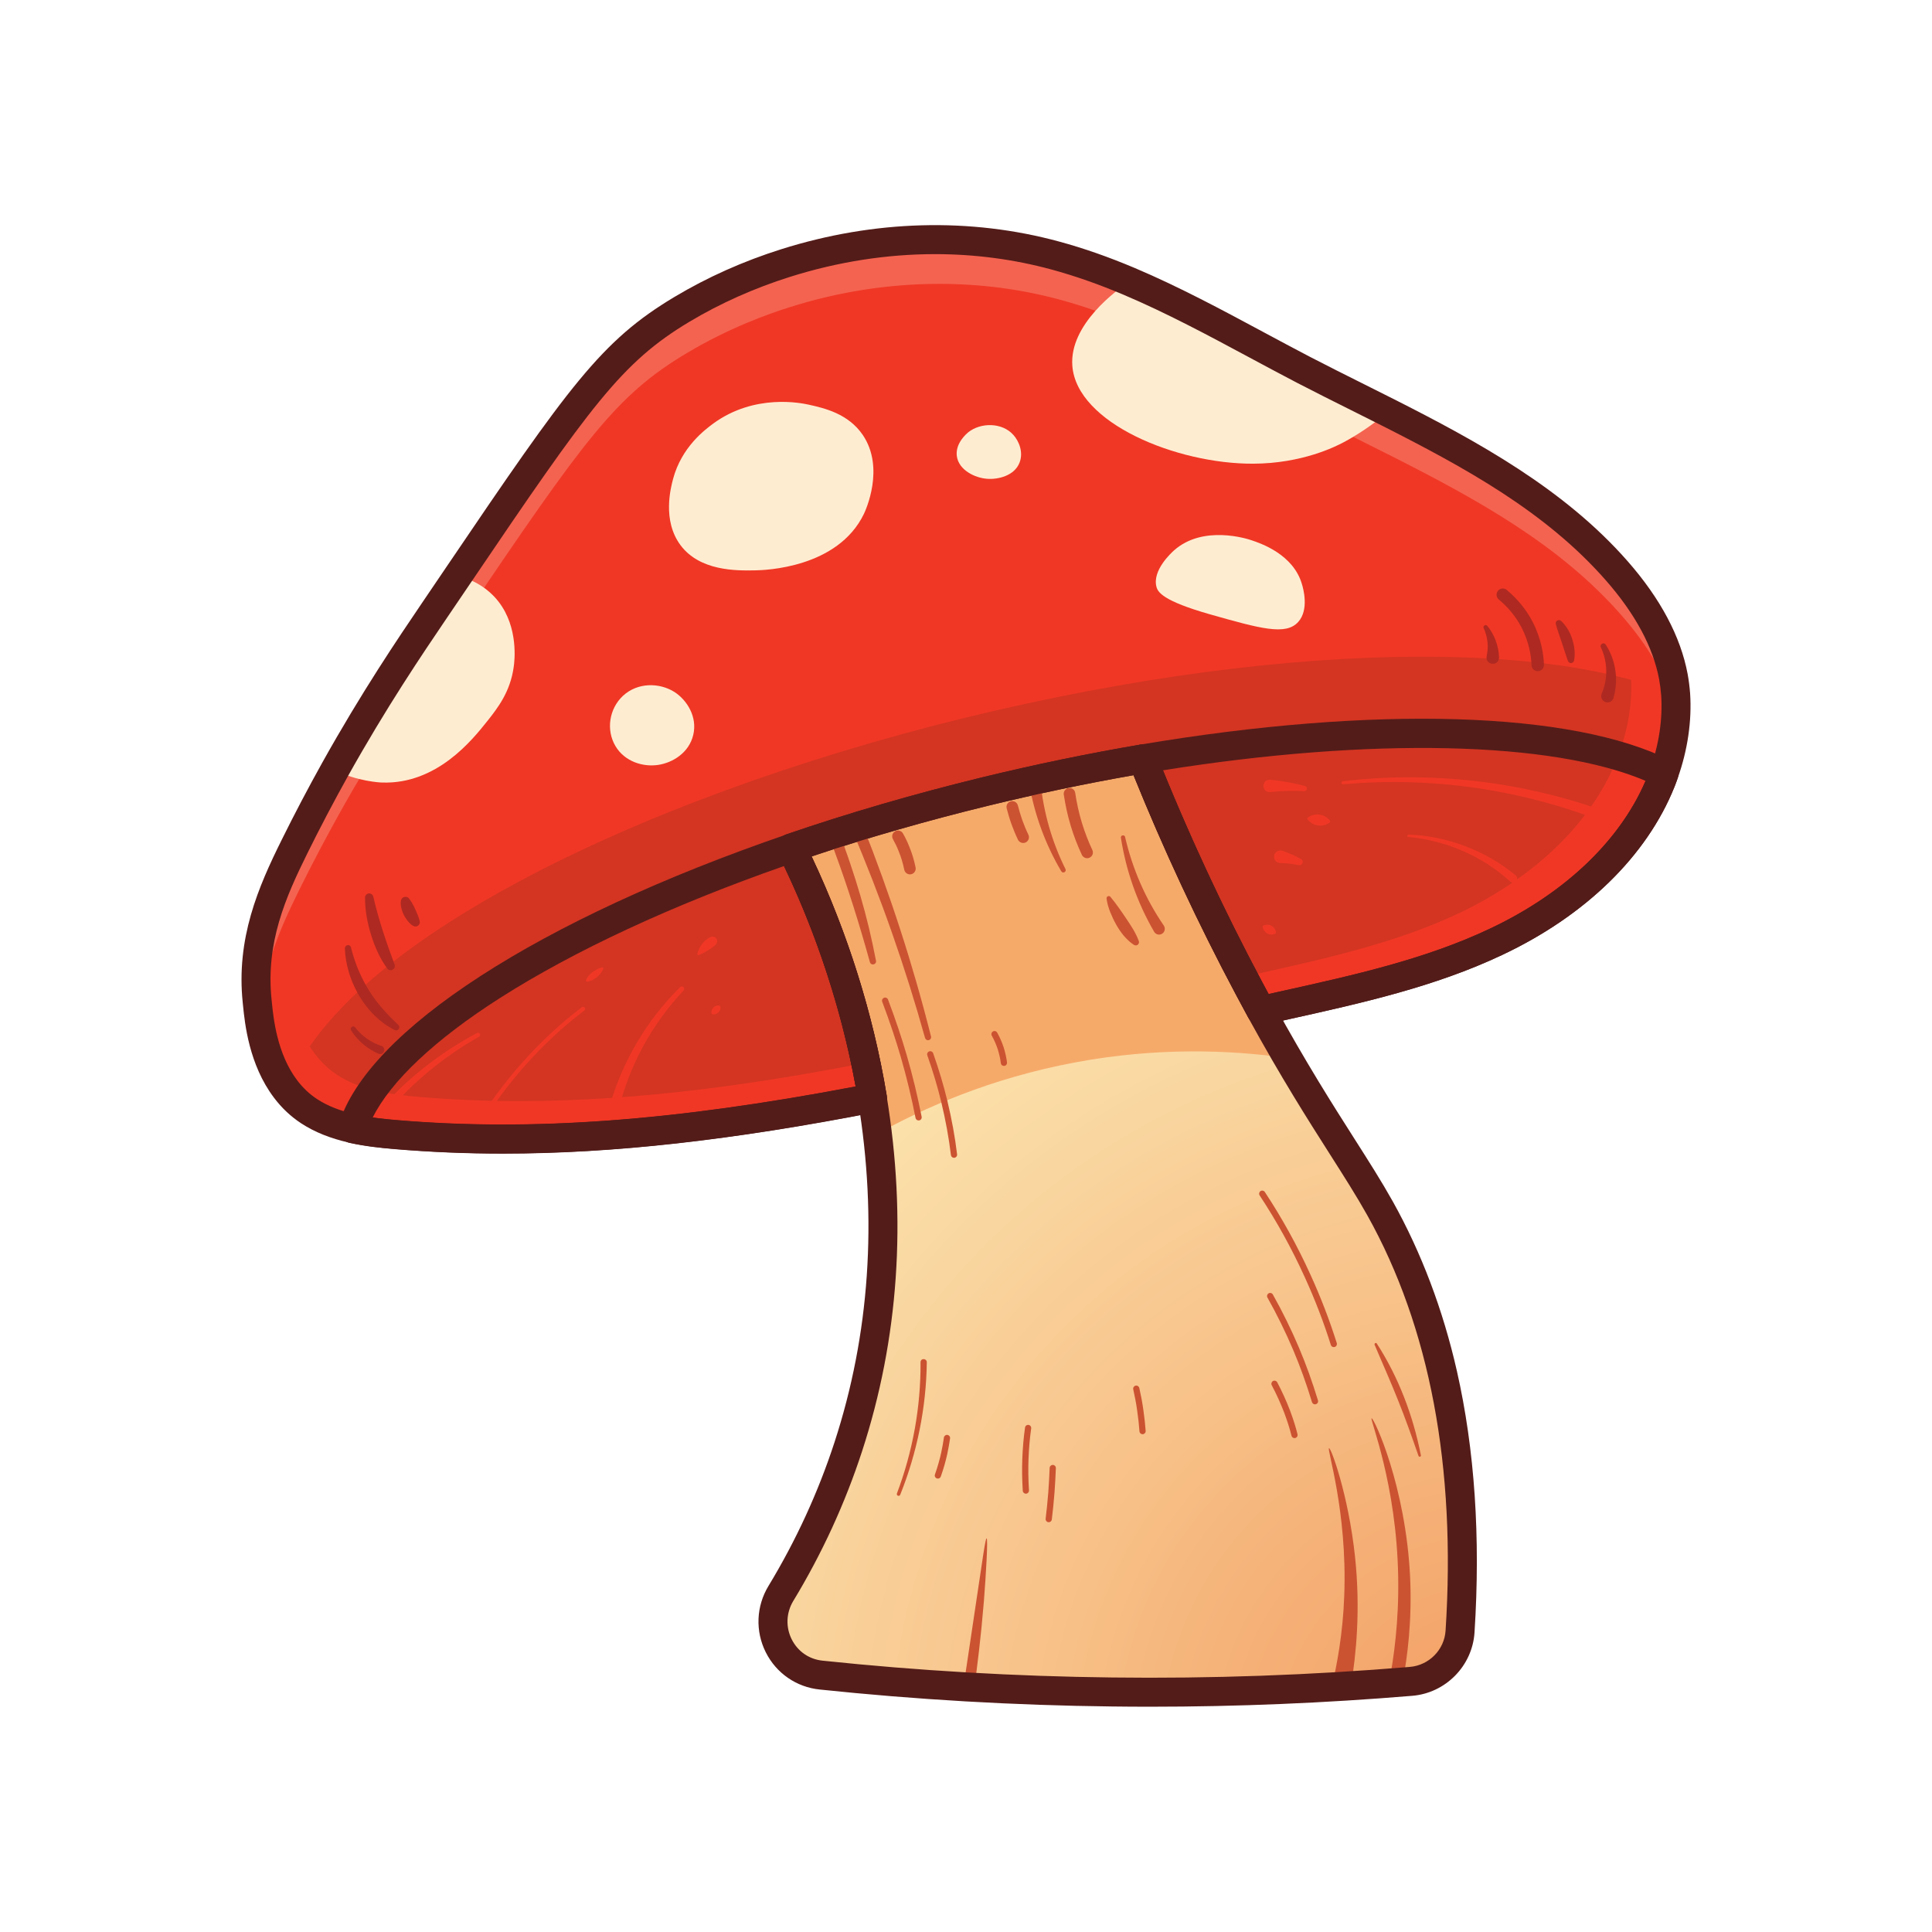 <?xml version="1.0" encoding="UTF-8"?>
<svg xmlns="http://www.w3.org/2000/svg" xmlns:xlink="http://www.w3.org/1999/xlink" width="4000" height="4000" viewBox="0 0 4000 4000">
<defs>
<clipPath id="clip-0">

</clipPath>
<clipPath id="clip-1">
<path clip-rule="nonzero" d="M 3445.121 1601.281 C 3443.27 1606.852 3441.102 1612.422 3438.93 1617.988 C 3378.309 1768.941 3244.051 1880.922 3096.809 1950.211 C 2949.57 2019.809 2788.398 2052.602 2629.41 2088.172 C 2032.078 2221.5 1429.809 2400.602 819.801 2349.25 C 789.797 2346.781 759.48 2343.371 730.094 2336.879 C 799.695 2104.879 1341.961 1809.461 2038.891 1639.328 C 2654.461 1489.301 3207.551 1481.57 3445.121 1601.281 Z M 3445.121 1601.281 "/>
</clipPath>
<clipPath id="clip-2">
<path clip-rule="nonzero" d="M 3445.121 1601.281 C 3443.27 1606.852 3441.102 1612.422 3438.93 1617.988 C 3378.309 1768.941 3244.051 1880.922 3096.809 1950.211 C 2949.57 2019.809 2788.398 2052.602 2629.41 2088.172 C 2032.078 2221.5 1429.809 2400.602 819.801 2349.25 C 789.797 2346.781 759.48 2343.371 730.094 2336.879 C 799.695 2104.879 1341.961 1809.461 2038.891 1639.328 C 2654.461 1489.301 3207.551 1481.57 3445.121 1601.281 "/>
</clipPath>
<radialGradient id="radial-pattern-0" gradientUnits="userSpaceOnUse" cx="0" cy="0" fx="0" fy="0" r="1935.31" gradientTransform="matrix(1, 0, 0, -1, 1723.53, 429.78)">
<stop offset="0" stop-color="rgb(17.111%, 11.127%, 13.301%)" stop-opacity="1"/>
<stop offset="0.25" stop-color="rgb(17.111%, 11.127%, 13.301%)" stop-opacity="1"/>
<stop offset="0.344" stop-color="rgb(17.111%, 11.127%, 13.301%)" stop-opacity="1"/>
<stop offset="0.383" stop-color="rgb(17.136%, 11.136%, 13.306%)" stop-opacity="1"/>
<stop offset="0.418" stop-color="rgb(17.279%, 11.194%, 13.339%)" stop-opacity="1"/>
<stop offset="0.426" stop-color="rgb(17.458%, 11.243%, 13.362%)" stop-opacity="1"/>
<stop offset="0.434" stop-color="rgb(17.621%, 11.317%, 13.391%)" stop-opacity="1"/>
<stop offset="0.441" stop-color="rgb(17.807%, 11.426%, 13.437%)" stop-opacity="1"/>
<stop offset="0.449" stop-color="rgb(17.973%, 11.481%, 13.472%)" stop-opacity="1"/>
<stop offset="0.457" stop-color="rgb(18.167%, 11.537%, 13.527%)" stop-opacity="1"/>
<stop offset="0.465" stop-color="rgb(18.336%, 11.578%, 13.531%)" stop-opacity="1"/>
<stop offset="0.473" stop-color="rgb(18.526%, 11.632%, 13.559%)" stop-opacity="1"/>
<stop offset="0.48" stop-color="rgb(18.777%, 11.728%, 13.644%)" stop-opacity="1"/>
<stop offset="0.488" stop-color="rgb(18.982%, 11.792%, 13.676%)" stop-opacity="1"/>
<stop offset="0.496" stop-color="rgb(19.156%, 11.832%, 13.69%)" stop-opacity="1"/>
<stop offset="0.504" stop-color="rgb(19.315%, 11.882%, 13.713%)" stop-opacity="1"/>
<stop offset="0.508" stop-color="rgb(19.463%, 11.931%, 13.745%)" stop-opacity="1"/>
<stop offset="0.512" stop-color="rgb(19.64%, 11.978%, 13.789%)" stop-opacity="1"/>
<stop offset="0.516" stop-color="rgb(19.82%, 12.027%, 13.837%)" stop-opacity="1"/>
<stop offset="0.52" stop-color="rgb(19.969%, 12.076%, 13.869%)" stop-opacity="1"/>
<stop offset="0.523" stop-color="rgb(20.1%, 12.125%, 13.892%)" stop-opacity="1"/>
<stop offset="0.527" stop-color="rgb(20.198%, 12.151%, 13.902%)" stop-opacity="1"/>
<stop offset="0.531" stop-color="rgb(20.329%, 12.192%, 13.918%)" stop-opacity="1"/>
<stop offset="0.543" stop-color="rgb(20.474%, 12.254%, 13.951%)" stop-opacity="1"/>
<stop offset="0.547" stop-color="rgb(20.616%, 12.303%, 13.991%)" stop-opacity="1"/>
<stop offset="0.551" stop-color="rgb(20.808%, 12.35%, 14.04%)" stop-opacity="1"/>
<stop offset="0.555" stop-color="rgb(20.976%, 12.398%, 14.09%)" stop-opacity="1"/>
<stop offset="0.559" stop-color="rgb(21.115%, 12.445%, 14.143%)" stop-opacity="1"/>
<stop offset="0.562" stop-color="rgb(21.233%, 12.483%, 14.177%)" stop-opacity="1"/>
<stop offset="0.566" stop-color="rgb(21.313%, 12.497%, 14.165%)" stop-opacity="1"/>
<stop offset="0.57" stop-color="rgb(21.378%, 12.5%, 14.13%)" stop-opacity="1"/>
<stop offset="0.574" stop-color="rgb(21.478%, 12.526%, 14.14%)" stop-opacity="1"/>
<stop offset="0.578" stop-color="rgb(21.611%, 12.573%, 14.194%)" stop-opacity="1"/>
<stop offset="0.582" stop-color="rgb(21.744%, 12.637%, 14.252%)" stop-opacity="1"/>
<stop offset="0.586" stop-color="rgb(21.873%, 12.726%, 14.316%)" stop-opacity="1"/>
<stop offset="0.59" stop-color="rgb(22.005%, 12.814%, 14.375%)" stop-opacity="1"/>
<stop offset="0.594" stop-color="rgb(22.139%, 12.88%, 14.412%)" stop-opacity="1"/>
<stop offset="0.598" stop-color="rgb(22.275%, 12.93%, 14.43%)" stop-opacity="1"/>
<stop offset="0.602" stop-color="rgb(22.375%, 12.956%, 14.438%)" stop-opacity="1"/>
<stop offset="0.605" stop-color="rgb(22.44%, 12.958%, 14.433%)" stop-opacity="1"/>
<stop offset="0.609" stop-color="rgb(22.523%, 12.971%, 14.444%)" stop-opacity="1"/>
<stop offset="0.613" stop-color="rgb(22.646%, 13.01%, 14.485%)" stop-opacity="1"/>
<stop offset="0.617" stop-color="rgb(22.783%, 13.057%, 14.534%)" stop-opacity="1"/>
<stop offset="0.621" stop-color="rgb(22.92%, 13.106%, 14.565%)" stop-opacity="1"/>
<stop offset="0.625" stop-color="rgb(23.059%, 13.156%, 14.583%)" stop-opacity="1"/>
<stop offset="0.629" stop-color="rgb(23.198%, 13.187%, 14.557%)" stop-opacity="1"/>
<stop offset="0.637" stop-color="rgb(23.383%, 13.266%, 14.558%)" stop-opacity="1"/>
<stop offset="0.645" stop-color="rgb(23.634%, 13.411%, 14.635%)" stop-opacity="1"/>
<stop offset="0.652" stop-color="rgb(23.885%, 13.515%, 14.668%)" stop-opacity="1"/>
<stop offset="0.66" stop-color="rgb(24.077%, 13.559%, 14.639%)" stop-opacity="1"/>
<stop offset="0.668" stop-color="rgb(24.297%, 13.617%, 14.665%)" stop-opacity="1"/>
<stop offset="0.676" stop-color="rgb(24.579%, 13.716%, 14.731%)" stop-opacity="1"/>
<stop offset="0.684" stop-color="rgb(24.866%, 13.815%, 14.789%)" stop-opacity="1"/>
<stop offset="0.691" stop-color="rgb(25.111%, 13.914%, 14.865%)" stop-opacity="1"/>
<stop offset="0.699" stop-color="rgb(25.322%, 14.014%, 14.929%)" stop-opacity="1"/>
<stop offset="0.707" stop-color="rgb(25.574%, 14.111%, 15.002%)" stop-opacity="1"/>
<stop offset="0.715" stop-color="rgb(25.854%, 14.207%, 15.051%)" stop-opacity="1"/>
<stop offset="0.723" stop-color="rgb(26.12%, 14.301%, 15.063%)" stop-opacity="1"/>
<stop offset="0.738" stop-color="rgb(26.349%, 14.395%, 15.091%)" stop-opacity="1"/>
<stop offset="0.746" stop-color="rgb(26.562%, 14.494%, 15.152%)" stop-opacity="1"/>
<stop offset="0.754" stop-color="rgb(26.752%, 14.569%, 15.208%)" stop-opacity="1"/>
<stop offset="0.758" stop-color="rgb(26.897%, 14.635%, 15.25%)" stop-opacity="1"/>
<stop offset="0.762" stop-color="rgb(27.042%, 14.731%, 15.276%)" stop-opacity="1"/>
<stop offset="0.766" stop-color="rgb(27.185%, 14.83%, 15.302%)" stop-opacity="1"/>
<stop offset="0.77" stop-color="rgb(27.332%, 14.9%, 15.341%)" stop-opacity="1"/>
<stop offset="0.773" stop-color="rgb(27.483%, 14.949%, 15.388%)" stop-opacity="1"/>
<stop offset="0.777" stop-color="rgb(27.632%, 14.998%, 15.417%)" stop-opacity="1"/>
<stop offset="0.781" stop-color="rgb(27.782%, 15.05%, 15.428%)" stop-opacity="1"/>
<stop offset="0.785" stop-color="rgb(27.893%, 15.088%, 15.424%)" stop-opacity="1"/>
<stop offset="0.789" stop-color="rgb(28.015%, 15.131%, 15.407%)" stop-opacity="1"/>
<stop offset="0.801" stop-color="rgb(28.178%, 15.186%, 15.422%)" stop-opacity="1"/>
<stop offset="0.805" stop-color="rgb(28.331%, 15.236%, 15.453%)" stop-opacity="1"/>
<stop offset="0.809" stop-color="rgb(28.482%, 15.288%, 15.465%)" stop-opacity="1"/>
<stop offset="0.812" stop-color="rgb(28.636%, 15.338%, 15.48%)" stop-opacity="1"/>
<stop offset="0.816" stop-color="rgb(28.862%, 15.411%, 15.536%)" stop-opacity="1"/>
<stop offset="0.824" stop-color="rgb(29.095%, 15.509%, 15.637%)" stop-opacity="1"/>
<stop offset="0.832" stop-color="rgb(29.321%, 15.607%, 15.738%)" stop-opacity="1"/>
<stop offset="0.84" stop-color="rgb(29.564%, 15.674%, 15.77%)" stop-opacity="1"/>
<stop offset="0.848" stop-color="rgb(29.742%, 15.717%, 15.753%)" stop-opacity="1"/>
<stop offset="0.855" stop-color="rgb(29.922%, 15.79%, 15.804%)" stop-opacity="1"/>
<stop offset="0.863" stop-color="rgb(30.174%, 15.887%, 15.897%)" stop-opacity="1"/>
<stop offset="0.871" stop-color="rgb(30.408%, 15.988%, 15.95%)" stop-opacity="1"/>
<stop offset="0.879" stop-color="rgb(30.565%, 16.063%, 15.981%)" stop-opacity="1"/>
<stop offset="0.883" stop-color="rgb(30.716%, 16.112%, 16.022%)" stop-opacity="1"/>
<stop offset="0.887" stop-color="rgb(30.873%, 16.162%, 16.057%)" stop-opacity="1"/>
<stop offset="0.891" stop-color="rgb(31.03%, 16.212%, 16.072%)" stop-opacity="1"/>
<stop offset="0.895" stop-color="rgb(31.186%, 16.264%, 16.077%)" stop-opacity="1"/>
<stop offset="0.898" stop-color="rgb(31.303%, 16.313%, 16.106%)" stop-opacity="1"/>
<stop offset="0.902" stop-color="rgb(31.389%, 16.362%, 16.158%)" stop-opacity="1"/>
<stop offset="0.906" stop-color="rgb(31.5%, 16.412%, 16.191%)" stop-opacity="1"/>
<stop offset="0.91" stop-color="rgb(31.717%, 16.489%, 16.209%)" stop-opacity="1"/>
<stop offset="0.918" stop-color="rgb(31.949%, 16.589%, 16.272%)" stop-opacity="1"/>
<stop offset="0.926" stop-color="rgb(32.193%, 16.689%, 16.324%)" stop-opacity="1"/>
<stop offset="0.934" stop-color="rgb(32.513%, 16.789%, 16.359%)" stop-opacity="1"/>
<stop offset="0.941" stop-color="rgb(32.748%, 16.864%, 16.412%)" stop-opacity="1"/>
<stop offset="0.945" stop-color="rgb(32.863%, 16.914%, 16.432%)" stop-opacity="1"/>
<stop offset="0.949" stop-color="rgb(32.95%, 16.966%, 16.44%)" stop-opacity="1"/>
<stop offset="0.953" stop-color="rgb(33.032%, 16.997%, 16.422%)" stop-opacity="1"/>
<stop offset="0.957" stop-color="rgb(33.15%, 17.015%, 16.371%)" stop-opacity="1"/>
<stop offset="0.965" stop-color="rgb(33.319%, 17.079%, 16.393%)" stop-opacity="1"/>
<stop offset="0.973" stop-color="rgb(33.493%, 17.154%, 16.438%)" stop-opacity="1"/>
<stop offset="0.977" stop-color="rgb(33.656%, 17.206%, 16.435%)" stop-opacity="1"/>
<stop offset="0.98" stop-color="rgb(33.836%, 17.281%, 16.478%)" stop-opacity="1"/>
<stop offset="0.988" stop-color="rgb(33.99%, 17.355%, 16.537%)" stop-opacity="1"/>
<stop offset="0.992" stop-color="rgb(34.213%, 17.432%, 16.548%)" stop-opacity="1"/>
<stop offset="1" stop-color="rgb(34.38%, 17.484%, 16.544%)" stop-opacity="1"/>
</radialGradient>
<clipPath id="clip-3">
<path clip-rule="nonzero" d="M 1600 1570 L 3028 1570 L 3028 3504 L 1600 3504 Z M 1600 1570 "/>
</clipPath>
<clipPath id="clip-4">
<path clip-rule="nonzero" d="M 3022.879 3377.789 C 3019.48 3432.539 2975.859 3476.781 2921.109 3481.109 C 2731.488 3496.879 2524.539 3505.852 2302.441 3503.07 C 2086.828 3500.59 1885.461 3487.602 1700.172 3468.109 C 1618.809 3459.762 1574.27 3369.441 1616.648 3299.219 C 1668.609 3213.531 1718.109 3112.379 1756.16 2995.762 C 1832.25 2762.828 1839.68 2539.801 1816.48 2346.781 C 1782.449 2061.879 1681.922 1842.871 1638.301 1755.328 L 2365.539 1570.969 C 2409.781 1682.02 2481.551 1850.301 2586.41 2047.031 C 2615.18 2100.859 2641.469 2147.879 2665.91 2189.949 C 2749.121 2332.859 2809.441 2416.379 2857.391 2501.75 C 2955.141 2677.148 3050.41 2950.602 3022.879 3377.789 Z M 3022.879 3377.789 "/>
</clipPath>
<clipPath id="clip-5">
<path clip-rule="nonzero" d="M 3022.879 3377.789 C 3019.48 3432.539 2975.859 3476.781 2921.109 3481.109 C 2731.488 3496.879 2524.539 3505.852 2302.441 3503.07 C 2086.828 3500.59 1885.461 3487.602 1700.172 3468.109 C 1618.809 3459.762 1574.27 3369.441 1616.648 3299.219 C 1668.609 3213.531 1718.109 3112.379 1756.16 2995.762 C 1832.25 2762.828 1839.68 2539.801 1816.48 2346.781 C 1782.449 2061.879 1681.922 1842.871 1638.301 1755.328 L 2365.539 1570.969 C 2409.781 1682.02 2481.551 1850.301 2586.41 2047.031 C 2615.18 2100.859 2641.469 2147.879 2665.91 2189.949 C 2749.121 2332.859 2809.441 2416.379 2857.391 2501.75 C 2955.141 2677.148 3050.41 2950.602 3022.879 3377.789 "/>
</clipPath>
<radialGradient id="radial-pattern-1" gradientUnits="userSpaceOnUse" cx="0" cy="0" fx="0" fy="0" r="1950.63" gradientTransform="matrix(1, 0, 0, -1, 3082.69, 3619.27)">
<stop offset="0" stop-color="rgb(95.473%, 62.015%, 38.228%)" stop-opacity="1"/>
<stop offset="0.008" stop-color="rgb(95.482%, 62.141%, 38.466%)" stop-opacity="1"/>
<stop offset="0.012" stop-color="rgb(95.488%, 62.227%, 38.626%)" stop-opacity="1"/>
<stop offset="0.016" stop-color="rgb(95.5%, 62.396%, 38.835%)" stop-opacity="1"/>
<stop offset="0.027" stop-color="rgb(95.439%, 62.642%, 39.105%)" stop-opacity="1"/>
<stop offset="0.039" stop-color="rgb(95.285%, 62.909%, 39.389%)" stop-opacity="1"/>
<stop offset="0.051" stop-color="rgb(95.207%, 63.142%, 39.586%)" stop-opacity="1"/>
<stop offset="0.055" stop-color="rgb(95.219%, 63.316%, 39.684%)" stop-opacity="1"/>
<stop offset="0.059" stop-color="rgb(95.232%, 63.489%, 39.783%)" stop-opacity="1"/>
<stop offset="0.062" stop-color="rgb(95.242%, 63.629%, 39.903%)" stop-opacity="1"/>
<stop offset="0.066" stop-color="rgb(95.248%, 63.725%, 40.057%)" stop-opacity="1"/>
<stop offset="0.07" stop-color="rgb(95.255%, 63.812%, 40.219%)" stop-opacity="1"/>
<stop offset="0.074" stop-color="rgb(95.261%, 63.896%, 40.382%)" stop-opacity="1"/>
<stop offset="0.078" stop-color="rgb(95.267%, 63.982%, 40.544%)" stop-opacity="1"/>
<stop offset="0.082" stop-color="rgb(95.273%, 64.067%, 40.707%)" stop-opacity="1"/>
<stop offset="0.086" stop-color="rgb(95.279%, 64.154%, 40.871%)" stop-opacity="1"/>
<stop offset="0.09" stop-color="rgb(95.285%, 64.24%, 41.034%)" stop-opacity="1"/>
<stop offset="0.094" stop-color="rgb(95.412%, 64.43%, 41.248%)" stop-opacity="1"/>
<stop offset="0.105" stop-color="rgb(95.583%, 64.63%, 41.42%)" stop-opacity="1"/>
<stop offset="0.109" stop-color="rgb(95.651%, 64.726%, 41.521%)" stop-opacity="1"/>
<stop offset="0.113" stop-color="rgb(95.677%, 64.816%, 41.667%)" stop-opacity="1"/>
<stop offset="0.117" stop-color="rgb(95.683%, 64.903%, 41.832%)" stop-opacity="1"/>
<stop offset="0.121" stop-color="rgb(95.689%, 64.989%, 41.997%)" stop-opacity="1"/>
<stop offset="0.125" stop-color="rgb(95.702%, 65.161%, 42.233%)" stop-opacity="1"/>
<stop offset="0.137" stop-color="rgb(95.714%, 65.337%, 42.432%)" stop-opacity="1"/>
<stop offset="0.141" stop-color="rgb(95.721%, 65.44%, 42.54%)" stop-opacity="1"/>
<stop offset="0.145" stop-color="rgb(95.734%, 65.591%, 42.694%)" stop-opacity="1"/>
<stop offset="0.148" stop-color="rgb(95.746%, 65.764%, 42.874%)" stop-opacity="1"/>
<stop offset="0.152" stop-color="rgb(95.758%, 65.939%, 43.054%)" stop-opacity="1"/>
<stop offset="0.156" stop-color="rgb(95.77%, 66.113%, 43.222%)" stop-opacity="1"/>
<stop offset="0.16" stop-color="rgb(95.784%, 66.289%, 43.35%)" stop-opacity="1"/>
<stop offset="0.164" stop-color="rgb(95.796%, 66.463%, 43.454%)" stop-opacity="1"/>
<stop offset="0.168" stop-color="rgb(95.81%, 66.638%, 43.561%)" stop-opacity="1"/>
<stop offset="0.172" stop-color="rgb(95.821%, 66.8%, 43.674%)" stop-opacity="1"/>
<stop offset="0.176" stop-color="rgb(95.83%, 66.917%, 43.822%)" stop-opacity="1"/>
<stop offset="0.18" stop-color="rgb(95.836%, 67.004%, 43.99%)" stop-opacity="1"/>
<stop offset="0.184" stop-color="rgb(95.842%, 67.093%, 44.159%)" stop-opacity="1"/>
<stop offset="0.188" stop-color="rgb(95.854%, 67.268%, 44.411%)" stop-opacity="1"/>
<stop offset="0.199" stop-color="rgb(95.874%, 67.531%, 44.717%)" stop-opacity="1"/>
<stop offset="0.211" stop-color="rgb(95.892%, 67.793%, 44.998%)" stop-opacity="1"/>
<stop offset="0.223" stop-color="rgb(95.906%, 67.97%, 45.227%)" stop-opacity="1"/>
<stop offset="0.227" stop-color="rgb(95.912%, 68.057%, 45.398%)" stop-opacity="1"/>
<stop offset="0.23" stop-color="rgb(95.918%, 68.147%, 45.57%)" stop-opacity="1"/>
<stop offset="0.234" stop-color="rgb(95.93%, 68.323%, 45.833%)" stop-opacity="1"/>
<stop offset="0.246" stop-color="rgb(95.949%, 68.587%, 46.15%)" stop-opacity="1"/>
<stop offset="0.258" stop-color="rgb(95.966%, 68.808%, 46.385%)" stop-opacity="1"/>
<stop offset="0.266" stop-color="rgb(95.978%, 68.983%, 46.573%)" stop-opacity="1"/>
<stop offset="0.273" stop-color="rgb(95.992%, 69.16%, 46.764%)" stop-opacity="1"/>
<stop offset="0.281" stop-color="rgb(96.007%, 69.376%, 46.959%)" stop-opacity="1"/>
<stop offset="0.289" stop-color="rgb(96.028%, 69.679%, 47.173%)" stop-opacity="1"/>
<stop offset="0.297" stop-color="rgb(96.051%, 69.995%, 47.388%)" stop-opacity="1"/>
<stop offset="0.305" stop-color="rgb(96.068%, 70.227%, 47.589%)" stop-opacity="1"/>
<stop offset="0.312" stop-color="rgb(96.082%, 70.404%, 47.78%)" stop-opacity="1"/>
<stop offset="0.32" stop-color="rgb(96.094%, 70.581%, 47.974%)" stop-opacity="1"/>
<stop offset="0.328" stop-color="rgb(96.109%, 70.789%, 48.17%)" stop-opacity="1"/>
<stop offset="0.336" stop-color="rgb(96.13%, 71.085%, 48.387%)" stop-opacity="1"/>
<stop offset="0.344" stop-color="rgb(96.153%, 71.413%, 48.633%)" stop-opacity="1"/>
<stop offset="0.352" stop-color="rgb(96.172%, 71.654%, 48.943%)" stop-opacity="1"/>
<stop offset="0.359" stop-color="rgb(96.184%, 71.832%, 49.277%)" stop-opacity="1"/>
<stop offset="0.367" stop-color="rgb(96.196%, 72.011%, 49.532%)" stop-opacity="1"/>
<stop offset="0.375" stop-color="rgb(96.233%, 72.215%, 49.747%)" stop-opacity="1"/>
<stop offset="0.383" stop-color="rgb(96.364%, 72.527%, 50.055%)" stop-opacity="1"/>
<stop offset="0.391" stop-color="rgb(96.55%, 72.917%, 50.418%)" stop-opacity="1"/>
<stop offset="0.398" stop-color="rgb(96.648%, 73.289%, 50.71%)" stop-opacity="1"/>
<stop offset="0.406" stop-color="rgb(96.674%, 73.631%, 50.941%)" stop-opacity="1"/>
<stop offset="0.414" stop-color="rgb(96.692%, 73.885%, 51.157%)" stop-opacity="1"/>
<stop offset="0.422" stop-color="rgb(96.706%, 74.077%, 51.358%)" stop-opacity="1"/>
<stop offset="0.43" stop-color="rgb(96.725%, 74.359%, 51.581%)" stop-opacity="1"/>
<stop offset="0.438" stop-color="rgb(96.751%, 74.709%, 51.826%)" stop-opacity="1"/>
<stop offset="0.445" stop-color="rgb(96.77%, 74.969%, 52.136%)" stop-opacity="1"/>
<stop offset="0.453" stop-color="rgb(96.783%, 75.151%, 52.496%)" stop-opacity="1"/>
<stop offset="0.461" stop-color="rgb(96.796%, 75.334%, 52.776%)" stop-opacity="1"/>
<stop offset="0.469" stop-color="rgb(96.815%, 75.516%, 52.982%)" stop-opacity="1"/>
<stop offset="0.477" stop-color="rgb(96.922%, 75.719%, 53.265%)" stop-opacity="1"/>
<stop offset="0.484" stop-color="rgb(97.115%, 75.941%, 53.618%)" stop-opacity="1"/>
<stop offset="0.492" stop-color="rgb(97.223%, 76.234%, 53.999%)" stop-opacity="1"/>
<stop offset="0.508" stop-color="rgb(97.24%, 76.462%, 54.298%)" stop-opacity="1"/>
<stop offset="0.512" stop-color="rgb(97.246%, 76.556%, 54.483%)" stop-opacity="1"/>
<stop offset="0.516" stop-color="rgb(97.252%, 76.648%, 54.671%)" stop-opacity="1"/>
<stop offset="0.52" stop-color="rgb(97.26%, 76.74%, 54.857%)" stop-opacity="1"/>
<stop offset="0.523" stop-color="rgb(97.272%, 76.923%, 55.11%)" stop-opacity="1"/>
<stop offset="0.535" stop-color="rgb(97.292%, 77.197%, 55.426%)" stop-opacity="1"/>
<stop offset="0.547" stop-color="rgb(97.314%, 77.507%, 55.75%)" stop-opacity="1"/>
<stop offset="0.559" stop-color="rgb(97.334%, 77.768%, 55.977%)" stop-opacity="1"/>
<stop offset="0.562" stop-color="rgb(97.348%, 77.951%, 56.104%)" stop-opacity="1"/>
<stop offset="0.566" stop-color="rgb(97.36%, 78.131%, 56.23%)" stop-opacity="1"/>
<stop offset="0.57" stop-color="rgb(97.379%, 78.372%, 56.453%)" stop-opacity="1"/>
<stop offset="0.582" stop-color="rgb(97.4%, 78.661%, 56.773%)" stop-opacity="1"/>
<stop offset="0.594" stop-color="rgb(97.42%, 78.935%, 57.092%)" stop-opacity="1"/>
<stop offset="0.605" stop-color="rgb(97.44%, 79.21%, 57.41%)" stop-opacity="1"/>
<stop offset="0.617" stop-color="rgb(97.455%, 79.419%, 57.631%)" stop-opacity="1"/>
<stop offset="0.621" stop-color="rgb(97.466%, 79.579%, 57.753%)" stop-opacity="1"/>
<stop offset="0.625" stop-color="rgb(97.479%, 79.762%, 57.883%)" stop-opacity="1"/>
<stop offset="0.629" stop-color="rgb(97.498%, 80.014%, 58.07%)" stop-opacity="1"/>
<stop offset="0.637" stop-color="rgb(97.517%, 80.267%, 58.304%)" stop-opacity="1"/>
<stop offset="0.645" stop-color="rgb(97.53%, 80.45%, 58.517%)" stop-opacity="1"/>
<stop offset="0.652" stop-color="rgb(97.543%, 80.637%, 58.736%)" stop-opacity="1"/>
<stop offset="0.66" stop-color="rgb(97.557%, 80.82%, 58.951%)" stop-opacity="1"/>
<stop offset="0.668" stop-color="rgb(97.569%, 81.006%, 59.167%)" stop-opacity="1"/>
<stop offset="0.676" stop-color="rgb(97.583%, 81.19%, 59.384%)" stop-opacity="1"/>
<stop offset="0.684" stop-color="rgb(97.597%, 81.375%, 59.602%)" stop-opacity="1"/>
<stop offset="0.691" stop-color="rgb(97.617%, 81.654%, 59.93%)" stop-opacity="1"/>
<stop offset="0.707" stop-color="rgb(97.638%, 81.938%, 60.266%)" stop-opacity="1"/>
<stop offset="0.715" stop-color="rgb(97.658%, 82.222%, 60.603%)" stop-opacity="1"/>
<stop offset="0.723" stop-color="rgb(97.684%, 82.59%, 61.038%)" stop-opacity="1"/>
<stop offset="0.73" stop-color="rgb(97.711%, 82.959%, 61.476%)" stop-opacity="1"/>
<stop offset="0.746" stop-color="rgb(97.737%, 83.331%, 61.92%)" stop-opacity="1"/>
<stop offset="0.762" stop-color="rgb(97.762%, 83.656%, 62.311%)" stop-opacity="1"/>
<stop offset="0.773" stop-color="rgb(97.774%, 83.844%, 62.535%)" stop-opacity="1"/>
<stop offset="0.777" stop-color="rgb(97.784%, 83.977%, 62.657%)" stop-opacity="1"/>
<stop offset="0.781" stop-color="rgb(97.797%, 84.157%, 62.791%)" stop-opacity="1"/>
<stop offset="0.785" stop-color="rgb(97.81%, 84.341%, 62.929%)" stop-opacity="1"/>
<stop offset="0.789" stop-color="rgb(97.824%, 84.525%, 63.066%)" stop-opacity="1"/>
<stop offset="0.793" stop-color="rgb(97.841%, 84.766%, 63.304%)" stop-opacity="1"/>
<stop offset="0.805" stop-color="rgb(97.945%, 85.075%, 63.64%)" stop-opacity="1"/>
<stop offset="0.816" stop-color="rgb(98.137%, 85.355%, 63.913%)" stop-opacity="1"/>
<stop offset="0.824" stop-color="rgb(98.257%, 85.571%, 64.134%)" stop-opacity="1"/>
<stop offset="0.832" stop-color="rgb(98.285%, 85.762%, 64.36%)" stop-opacity="1"/>
<stop offset="0.84" stop-color="rgb(98.299%, 85.951%, 64.589%)" stop-opacity="1"/>
<stop offset="0.848" stop-color="rgb(98.318%, 86.234%, 64.932%)" stop-opacity="1"/>
<stop offset="0.863" stop-color="rgb(98.34%, 86.514%, 65.274%)" stop-opacity="1"/>
<stop offset="0.871" stop-color="rgb(98.358%, 86.772%, 65.524%)" stop-opacity="1"/>
<stop offset="0.879" stop-color="rgb(98.376%, 87.03%, 65.73%)" stop-opacity="1"/>
<stop offset="0.883" stop-color="rgb(98.39%, 87.215%, 65.871%)" stop-opacity="1"/>
<stop offset="0.887" stop-color="rgb(98.41%, 87.474%, 66.121%)" stop-opacity="1"/>
<stop offset="0.898" stop-color="rgb(98.425%, 87.689%, 66.36%)" stop-opacity="1"/>
<stop offset="0.902" stop-color="rgb(98.431%, 87.784%, 66.493%)" stop-opacity="1"/>
<stop offset="0.906" stop-color="rgb(98.439%, 87.88%, 66.672%)" stop-opacity="1"/>
<stop offset="0.91" stop-color="rgb(98.448%, 88.028%, 66.982%)" stop-opacity="1"/>
<stop offset="0.918" stop-color="rgb(98.462%, 88.222%, 67.336%)" stop-opacity="1"/>
<stop offset="0.926" stop-color="rgb(98.476%, 88.412%, 67.599%)" stop-opacity="1"/>
<stop offset="0.934" stop-color="rgb(98.553%, 88.675%, 67.848%)" stop-opacity="1"/>
<stop offset="0.941" stop-color="rgb(98.679%, 88.951%, 68.05%)" stop-opacity="1"/>
<stop offset="0.945" stop-color="rgb(98.787%, 89.163%, 68.188%)" stop-opacity="1"/>
<stop offset="0.949" stop-color="rgb(98.891%, 89.461%, 68.443%)" stop-opacity="1"/>
<stop offset="0.961" stop-color="rgb(98.949%, 89.746%, 68.748%)" stop-opacity="1"/>
<stop offset="0.969" stop-color="rgb(98.962%, 89.937%, 68.987%)" stop-opacity="1"/>
<stop offset="0.977" stop-color="rgb(98.973%, 90.08%, 69.164%)" stop-opacity="1"/>
<stop offset="0.98" stop-color="rgb(98.987%, 90.273%, 69.356%)" stop-opacity="1"/>
<stop offset="0.988" stop-color="rgb(99.005%, 90.511%, 69.562%)" stop-opacity="1"/>
<stop offset="0.992" stop-color="rgb(99.025%, 90.791%, 69.783%)" stop-opacity="1"/>
<stop offset="1" stop-color="rgb(99.039%, 90.979%, 69.93%)" stop-opacity="1"/>
</radialGradient>
</defs>

<path fill-rule="nonzero" fill="rgb(93.831%, 21.849%, 14.589%)" fill-opacity="1" d="M 3445.121 1601.281 C 3443.27 1606.852 3441.102 1612.422 3438.93 1617.988 C 3378.301 1768.941 3244.051 1880.922 3096.809 1950.211 C 2949.57 2019.809 2788.398 2052.602 2629.41 2088.172 C 2032.078 2221.5 1429.809 2400.602 819.801 2349.25 C 789.797 2346.781 759.48 2343.371 730.094 2336.879 C 698.234 2329.762 667.609 2318.941 640.078 2301 C 544.805 2238.512 536.141 2110.141 532.121 2073.02 C 518.82 1946.191 563.676 1845.039 609.766 1752.238 C 637.914 1695.32 665.754 1642.73 692.977 1593.859 C 773.711 1449.09 847.641 1339.891 898.371 1265.039 C 915.695 1239.359 932.398 1214.609 948.484 1191.102 C 1200.281 819.281 1265.238 728.031 1411.559 640.488 C 1500.031 587.59 1580.148 559.141 1626.238 544.602 C 1806.578 487.68 2002.078 479.328 2184.891 529.129 C 2237.172 543.359 2287.898 561.609 2337.699 582.641 C 2461.129 634.922 2578.68 703.289 2698.078 765.461 C 2755.309 795.16 2814.078 823.922 2872.23 853.309 C 3047.012 941.781 3219 1035.82 3347.059 1181.82 C 3402.43 1244.93 3448.828 1318.551 3464.301 1401.141 C 3476.672 1468.27 3468.012 1537.559 3445.121 1601.281 "/>
<path fill-rule="nonzero" fill="rgb(99.809%, 97.125%, 92.21%)" fill-opacity="1" d="M 3469.871 1474.762 C 3469.84 1474.66 3469.82 1474.559 3469.789 1474.449 C 3470.5 1449.98 3468.77 1425.422 3464.301 1401.141 C 3461.43 1385.801 3457.488 1370.77 3452.621 1356.059 C 3457.629 1371.07 3461.68 1386.41 3464.609 1402.07 C 3468.941 1425.891 3470.488 1450.328 3469.871 1474.762 "/>
<path fill-rule="nonzero" fill="rgb(95.358%, 38.919%, 31.32%)" fill-opacity="1" d="M 539.234 2126.84 C 535.215 2103.949 533.668 2084.77 532.43 2073.941 C 519.129 1947.121 563.98 1845.961 610.074 1753.16 C 638.223 1696.25 666.062 1643.66 693.285 1594.789 C 774.02 1450.02 847.949 1340.82 898.684 1265.961 C 916.004 1240.289 932.711 1215.539 948.793 1192.031 C 1200.59 820.211 1265.551 728.961 1411.871 641.422 C 1500.34 588.52 1580.449 560.059 1626.551 545.52 C 1726.719 513.91 1831.602 497.27 1936.359 497.27 C 2020.191 497.27 2103.941 507.922 2185.199 530.059 C 2237.48 544.289 2288.211 562.539 2338.012 583.57 C 2461.441 635.852 2578.988 704.211 2698.391 766.391 C 2755.621 796.078 2814.391 824.852 2872.539 854.238 C 3047.32 942.711 3219.309 1036.75 3347.371 1182.75 C 3392.238 1233.891 3431.219 1291.93 3452.621 1356.059 C 3457.488 1370.77 3461.43 1385.801 3464.301 1401.141 C 3468.77 1425.422 3470.5 1449.98 3469.789 1474.449 C 3451.5 1399.102 3407.621 1331.461 3356.34 1273.078 C 3228.281 1127.07 3056.289 1033.039 2881.512 944.559 C 2823.359 915.18 2764.898 886.41 2707.359 856.711 C 2587.961 794.539 2470.719 726.172 2346.988 673.898 C 2297.18 652.859 2246.449 634.609 2194.172 620.379 C 2112.82 598.359 2028.891 587.73 1944.922 587.73 C 1840.199 587.73 1735.43 604.262 1635.52 635.852 C 1589.43 650.391 1509.309 678.852 1420.84 731.738 C 1274.211 819.281 1209.559 910.539 957.766 1282.359 C 941.988 1305.871 925.285 1330.309 907.652 1356.289 C 856.922 1430.84 782.992 1540.34 702.254 1685.109 C 675.035 1733.988 647.195 1786.57 619.043 1843.488 C 577.902 1927.012 537.07 2017.34 539.234 2126.84 "/>
<path fill-rule="nonzero" fill="rgb(82.664%, 20.869%, 13.522%)" fill-opacity="1" d="M 1075.398 2279.629 C 1006.16 2279.629 936.883 2276.898 867.441 2270.988 C 839.289 2268.52 810.211 2265.422 782.371 2259.238 C 752.059 2252.43 722.98 2241.91 697.305 2224.898 C 673.484 2209.121 655.234 2188.711 641.316 2166.441 C 722.051 2050.738 867.129 1936.289 1074.379 1825.238 C 1324.941 1690.68 1654.391 1570.039 2001.461 1485.281 C 2338.012 1403.309 2664.359 1359.691 2944.93 1359.691 C 3115.988 1359.691 3260.762 1375.781 3377.07 1407.641 C 3379.23 1457.129 3370.57 1507.238 3353.871 1554.57 C 3352.012 1559.828 3350.16 1565.398 3347.988 1570.66 C 3290.449 1715.121 3163.32 1822.148 3024.121 1888.961 C 2884.609 1955.469 2731.801 1987.02 2581.461 2021.051 C 2083.68 2133.449 1582.262 2279.629 1075.398 2279.629 "/>
<g clip-path="url(#clip-0)">
<g clip-path="url(#clip-1)">
<g clip-path="url(#clip-2)">
<path fill-rule="nonzero" fill="url(#radial-pattern-0)" d="M 730.094 2400.602 L 730.094 1481.57 L 3445.121 1481.57 L 3445.121 2400.602 Z M 730.094 2400.602 "/>
</g>
</g>
</g>
<path fill-rule="nonzero" fill="rgb(99.348%, 92.531%, 81.66%)" fill-opacity="1" d="M 2872.23 853.93 C 2841.609 879.91 2808.512 901.57 2781.602 915.801 C 2765.82 924.148 2696.219 959.719 2594.449 960.031 C 2436.379 960.648 2229.129 876.199 2220.16 757.422 C 2213.66 671.422 2312.961 599.969 2337.711 583.262 C 2461.129 635.539 2578.68 703.898 2698.078 766.078 C 2755.309 795.781 2814.078 824.539 2872.23 853.93 "/>
<g clip-path="url(#clip-3)">
<g clip-path="url(#clip-4)">
<g clip-path="url(#clip-5)">
<path fill-rule="nonzero" fill="url(#radial-pattern-1)" d="M 1574.27 3505.852 L 1574.27 1570.969 L 3050.41 1570.969 L 3050.41 3505.852 Z M 1574.27 3505.852 "/>
</g>
</g>
</g>
<path fill-rule="nonzero" fill="rgb(96.266%, 66.476%, 41.534%)" fill-opacity="1" d="M 2666.219 2190.559 C 2544.34 2173.238 2394 2168.289 2226.34 2199.531 C 2050.328 2232.32 1911.75 2294.5 1816.48 2347.398 C 1782.449 2062.5 1681.922 1843.488 1638.301 1755.949 L 2365.539 1571.59 C 2409.781 1682.641 2481.551 1850.91 2586.41 2047.648 C 2615.488 2101.48 2641.781 2148.801 2666.219 2190.559 "/>
<path fill-rule="nonzero" fill="rgb(79.507%, 32.5%, 19.629%)" fill-opacity="1" d="M 2042.602 3185.07 C 2046 3185.379 2041.051 3263.328 2037.031 3315.301 C 2030.852 3390.469 2023.109 3451.719 2017.23 3493.789 C 2009.809 3493.48 2002.078 3492.859 1994.648 3492.551 C 1999.602 3459.762 2007.34 3409.648 2016.309 3348.398 C 2034.559 3226.52 2040.129 3184.762 2042.602 3185.07 "/>
<path fill-rule="nonzero" fill="rgb(79.507%, 32.5%, 19.629%)" fill-opacity="1" d="M 2757.16 3492.859 C 2767.68 3448.629 2780.359 3383.051 2783.148 3302.93 C 2789.641 3128.461 2746.641 2999.469 2751.59 2998.238 C 2755.922 2997.309 2791.809 3095.68 2805.422 3222.809 C 2817.172 3333.551 2807.578 3426.66 2797.07 3490.078 C 2783.762 3491.309 2770.461 3491.93 2757.16 3492.859 "/>
<path fill-rule="nonzero" fill="rgb(79.507%, 32.5%, 19.629%)" fill-opacity="1" d="M 2875.641 3484.82 C 2885.852 3432.539 2896.359 3356.75 2894.82 3265.809 C 2891.719 3071.551 2835.422 2937.609 2839.75 2936.371 C 2844.391 2935.129 2910.898 3076.809 2919.559 3267.051 C 2923.578 3355.828 2913.988 3430.07 2904.102 3482.34 C 2894.82 3483.27 2885.23 3484.199 2875.641 3484.82 "/>
<path fill-rule="nonzero" fill="rgb(99.348%, 92.531%, 81.66%)" fill-opacity="1" d="M 1063.559 1381.039 C 1056.441 1432.391 1030.461 1465.789 1009.109 1492.711 C 977.562 1532.301 904.25 1624.172 790.723 1620.148 C 787.32 1620.148 739.375 1617.68 692.977 1594.48 C 773.711 1449.711 847.641 1340.512 898.371 1265.648 C 915.695 1239.98 932.398 1215.23 948.484 1191.719 C 981.586 1201 1011.281 1218.641 1032.309 1245.859 C 1073.77 1299.371 1065.41 1368.969 1063.559 1381.039 "/>
<path fill-rule="nonzero" fill="rgb(32.462%, 11.223%, 9.956%)" fill-opacity="1" d="M 3438.941 1617.988 L 3438.969 1617.988 Z M 1935.941 526.148 C 1836.148 526.148 1734.922 541.871 1635.578 573.219 C 1561.551 596.57 1491.461 627.871 1427.27 666.25 C 1286.711 750.352 1222.59 840.328 973.648 1207.941 C 957.008 1232.262 939.238 1258.59 923.566 1281.82 C 874.312 1354.5 799.93 1464.262 719.5 1608.48 C 690.828 1659.961 663.062 1712.809 636.98 1765.539 C 590.578 1858.961 549.973 1952.5 562.285 2069.879 C 562.473 2071.66 562.68 2073.711 562.902 2075.949 C 566.062 2107.488 573.457 2181.34 615.148 2236.5 C 626.859 2252.109 640.766 2265.23 656.547 2275.59 C 678.195 2289.699 704.418 2300.078 736.641 2307.27 C 766.613 2313.898 798.152 2317.039 822.27 2319.031 C 1101.301 2342.488 1395.148 2320.98 1771.672 2249.262 C 1741.898 2085.859 1686.852 1920.422 1611.719 1768.98 C 1607.879 1761.238 1607.559 1752.219 1610.852 1744.23 C 1614.129 1736.238 1620.699 1730.051 1628.871 1727.25 C 1756.539 1683.43 1892.102 1643.93 2031.77 1609.859 C 2142.461 1582.879 2253.172 1559.941 2360.828 1541.68 C 2374.789 1539.328 2388.5 1547.02 2393.738 1560.172 C 2457.871 1721.172 2531.711 1880.328 2613.211 2033.219 C 2616.762 2039.789 2620.32 2046.441 2623.828 2052.988 C 2624.738 2054.68 2625.641 2056.371 2626.539 2058.051 C 2637.359 2055.641 2648.191 2053.23 2659.02 2050.828 C 2802.531 2018.941 2950.922 1985.969 3083.98 1923.07 C 3243.02 1848.23 3359.129 1735.988 3411.012 1606.969 C 3412.988 1601.891 3415.02 1596.648 3416.648 1591.781 C 3416.711 1591.578 3416.781 1591.379 3416.852 1591.191 C 3434.801 1540.941 3442.559 1488.539 3439.301 1439.641 C 3438.449 1428.578 3437.012 1417.309 3435.07 1406.449 C 3422.57 1339.73 3385.461 1270.75 3324.809 1201.621 C 3199.91 1059.219 3033.199 968.281 2858.988 880.09 C 2838.512 869.75 2817.949 859.469 2797.391 849.199 C 2760.219 830.629 2721.789 811.422 2684.559 792.109 C 2651.898 775.09 2618.941 757.391 2587.07 740.27 C 2502.43 694.82 2414.898 647.809 2326.309 610.289 C 2274.148 588.262 2225.41 571.18 2177.32 558.09 C 2099.078 536.781 2018 526.148 1935.941 526.148 Z M 1041.609 2388.172 C 965.09 2388.172 890.723 2385.031 817.285 2378.859 C 791.328 2376.711 757.176 2373.301 723.617 2365.879 C 684.203 2357.078 651.535 2343.98 623.691 2325.828 C 601.996 2311.602 583.016 2293.711 567.191 2272.609 C 515.402 2204.09 506.828 2118.488 503.168 2081.93 C 502.957 2079.828 502.766 2077.91 502.582 2076.191 C 488.594 1942.852 534.734 1836.441 583.191 1738.879 C 609.68 1685.32 637.906 1631.602 667.062 1579.25 C 748.77 1432.738 824.031 1321.691 873.832 1248.199 C 889.523 1224.941 907.348 1198.52 924.023 1174.148 C 1178.922 797.75 1244.879 705.422 1396.449 614.73 C 1464.66 573.949 1539.031 540.719 1617.52 515.969 C 1809.539 455.359 2008.57 449.898 2193.09 500.172 C 2243.789 513.969 2295.02 531.898 2349.691 554.988 C 2440.871 593.609 2529.629 641.281 2615.469 687.391 C 2647.18 704.41 2679.969 722.02 2712.25 738.84 C 2749.031 757.922 2787.262 777.02 2824.23 795.5 C 2844.859 805.809 2865.512 816.121 2886.078 826.52 C 3058.609 913.859 3238.07 1011.691 3369.941 1162.031 C 3437.789 1239.359 3479.57 1317.949 3494.109 1395.621 C 3496.461 1408.68 3498.148 1421.969 3499.18 1435.34 C 3503 1492.59 3494.109 1553.238 3473.5 1611.078 C 3471.422 1617.281 3469.129 1623.172 3466.91 1628.871 C 3466.871 1628.969 3466.828 1629.07 3466.789 1629.172 C 3409.27 1772.379 3282.41 1896.039 3109.59 1977.371 C 2970.5 2043.121 2818.77 2076.828 2672.039 2109.43 C 2660.012 2112.102 2647.98 2114.781 2635.961 2117.469 C 2635.738 2117.512 2635.52 2117.559 2635.301 2117.602 C 2632.441 2118.18 2629.578 2118.828 2626.719 2119.469 C 2623.391 2120.219 2620.07 2120.961 2616.738 2121.629 C 2603.84 2124.219 2590.762 2118.09 2584.469 2106.531 C 2580.051 2098.398 2575.531 2089.961 2570.91 2081.352 C 2567.441 2074.859 2563.898 2068.262 2560.309 2061.602 C 2481.512 1913.781 2409.852 1760.328 2347.039 1604.98 C 2248.289 1622.301 2147.141 1643.531 2046 1668.18 C 1919.762 1698.98 1796.949 1734.25 1680.449 1773.16 C 1754.828 1930.371 1808.398 2100.828 1835.891 2268.289 C 1838.52 2284.309 1827.941 2299.512 1812.02 2302.621 C 1515.578 2360.441 1269.16 2388.16 1041.609 2388.172 "/>
<path fill-rule="nonzero" fill="rgb(79.507%, 32.5%, 19.629%)" fill-opacity="1" d="M 1785.539 1707.379 C 1842.461 1850.301 1890.102 1996.922 1927.531 2145.711 C 1928.461 2149.109 1926.289 2152.82 1922.891 2153.441 C 1919.488 2154.371 1916.078 2152.211 1915.148 2148.801 C 1874.012 2001.25 1823.281 1856.789 1763.27 1716.352 C 1757.699 1701.82 1779.051 1692.539 1785.539 1707.379 "/>
<path fill-rule="nonzero" fill="rgb(32.462%, 11.223%, 9.956%)" fill-opacity="1" d="M 771.574 2313.84 C 789.898 2316.469 807.48 2318.121 822.27 2319.34 C 1101.301 2342.801 1395.148 2321.289 1771.672 2249.57 C 1743.449 2094.672 1692.512 1937.93 1623.281 1793.031 C 1391.59 1874.129 1188.719 1968.328 1035.309 2066.16 C 901.023 2151.781 809.078 2238.41 771.574 2313.84 Z M 1041.609 2388.469 C 965.09 2388.469 890.723 2385.34 817.285 2379.16 C 791.348 2377.031 757.215 2373.609 723.617 2366.191 C 715.461 2364.391 708.43 2359.27 704.203 2352.059 C 699.977 2344.859 698.945 2336.219 701.352 2328.23 C 759.863 2133.828 1115.27 1903.672 1628.871 1727.559 C 1643.121 1722.672 1658.801 1729.109 1665.5 1742.609 C 1747.672 1908.23 1806.59 2090.109 1835.891 2268.602 C 1838.52 2284.609 1827.941 2299.82 1812.02 2302.93 C 1515.578 2360.75 1269.16 2388.469 1041.609 2388.469 "/>
<path fill-rule="nonzero" fill="rgb(32.462%, 11.223%, 9.956%)" fill-opacity="1" d="M 2407.711 1594.828 C 2468.52 1744 2537.57 1891.32 2613.211 2033.219 C 2616.762 2039.789 2620.32 2046.441 2623.828 2052.988 C 2624.738 2054.68 2625.641 2056.371 2626.539 2058.051 C 2637.359 2055.641 2648.191 2053.23 2659.02 2050.828 C 2802.531 2018.941 2950.922 1985.969 3083.98 1923.07 C 3239.012 1850.121 3353.262 1741.609 3406.98 1616.672 C 3214.281 1534.469 2838.379 1526.09 2407.711 1594.828 Z M 2610.84 2122.211 C 2600 2122.211 2589.801 2116.32 2584.469 2106.531 C 2580.051 2098.398 2575.531 2089.961 2570.91 2081.352 C 2567.441 2074.859 2563.898 2068.262 2560.309 2061.602 C 2477.699 1906.621 2402.922 1745.441 2337.969 1582.379 C 2334.609 1573.961 2335.25 1564.469 2339.691 1556.559 C 2344.141 1548.66 2351.922 1543.191 2360.859 1541.68 C 2845.391 1459.98 3255.781 1472.238 3458.629 1574.48 C 3471.941 1581.18 3478.309 1596.648 3473.602 1610.781 C 3471.488 1617.09 3469.16 1623.078 3466.91 1628.871 C 3466.871 1628.969 3466.828 1629.07 3466.789 1629.172 C 3409.27 1772.379 3282.41 1896.039 3109.59 1977.371 C 2970.5 2043.121 2818.77 2076.828 2672.039 2109.43 C 2660.012 2112.102 2647.98 2114.781 2635.961 2117.469 C 2635.738 2117.512 2635.52 2117.559 2635.301 2117.602 C 2632.441 2118.18 2629.578 2118.828 2626.719 2119.469 C 2623.391 2120.219 2620.07 2120.961 2616.738 2121.629 C 2614.77 2122.02 2612.789 2122.211 2610.84 2122.211 "/>
<path fill-rule="nonzero" fill="rgb(99.348%, 92.531%, 81.66%)" fill-opacity="1" d="M 1476.828 876.82 C 1458.891 890.121 1411.25 925.699 1393.621 991.27 C 1388.98 1008.91 1370.422 1077.27 1409.078 1128.93 C 1449.301 1182.441 1524.16 1181.52 1562.512 1180.898 C 1584.172 1180.59 1734.5 1175.949 1788.641 1063.969 C 1791.73 1057.469 1832.871 969 1786.16 900.328 C 1755.852 856.102 1706.352 844.961 1674.488 837.84 C 1659.031 834.441 1562.512 814.34 1476.828 876.82 "/>
<path fill-rule="nonzero" fill="rgb(99.348%, 92.531%, 81.66%)" fill-opacity="1" d="M 2004.551 895.07 C 2002.078 897.238 1977.328 917.34 1981.039 944.559 C 1985.059 973.328 2018.469 989.422 2043.531 991.27 C 2065.488 993.129 2100.449 985.398 2110.961 957.559 C 2119.012 936.52 2110.031 913.629 2097.969 900.328 C 2074.77 874.352 2030.539 874.352 2004.551 895.07 "/>
<path fill-rule="nonzero" fill="rgb(99.348%, 92.531%, 81.66%)" fill-opacity="1" d="M 2430.809 1139.449 C 2424.941 1144.699 2385.34 1180.898 2394.309 1214.922 C 2397.102 1225.75 2407 1244 2505.98 1272.148 C 2608.988 1301.23 2662.199 1316.391 2687.871 1287.621 C 2710.762 1262.25 2698.078 1217.711 2695.602 1209.66 C 2677.66 1147.488 2609.922 1124.91 2591.672 1118.719 C 2582.078 1115.32 2490.828 1086.238 2430.809 1139.449 "/>
<path fill-rule="nonzero" fill="rgb(99.348%, 92.531%, 81.66%)" fill-opacity="1" d="M 1289.68 1440.738 C 1261.219 1467.34 1254.422 1511.27 1274.211 1544.672 C 1293.699 1577.461 1332.059 1588.289 1362.68 1583.648 C 1392.07 1579.32 1426.719 1558.898 1435.379 1521.16 C 1444.039 1484.352 1422.691 1449.711 1396.398 1432.691 C 1365.469 1413.211 1320.301 1412.281 1289.68 1440.738 "/>
<path fill-rule="nonzero" fill="rgb(68.306%, 16.229%, 13.21%)" fill-opacity="1" d="M 772.781 1856.172 C 783.918 1904.43 799.695 1950.828 817.02 1997.23 C 820.109 2006.512 807.738 2013.012 801.859 2005.27 C 786.395 1984.238 775.875 1960.109 768.145 1935.051 C 760.41 1910.309 755.77 1884.32 755.77 1858.34 C 755.77 1853.699 759.789 1849.68 764.43 1849.68 C 768.453 1849.68 771.855 1852.461 772.781 1856.172 "/>
<path fill-rule="nonzero" fill="rgb(68.306%, 16.229%, 13.21%)" fill-opacity="1" d="M 846.715 1860.191 C 855.066 1870.398 859.398 1881.852 864.656 1893.91 C 866.203 1897.93 867.75 1902.262 868.984 1906.898 C 870.223 1911.852 867.129 1916.801 862.18 1918.039 C 851.973 1920.211 839.91 1901.949 835.887 1893.91 C 830.938 1884.629 822.586 1855.859 840.836 1856.789 C 843.312 1857.102 845.477 1858.34 846.715 1860.191 "/>
<path fill-rule="nonzero" fill="rgb(68.306%, 16.229%, 13.21%)" fill-opacity="1" d="M 726.691 1961.66 C 738.137 2008.059 759.789 2051.672 791.344 2087.559 C 801.551 2099.621 812.996 2110.762 824.75 2122.199 C 830.012 2127.148 823.824 2135.809 817.328 2132.719 C 770.926 2109.211 737.828 2063.43 722.672 2014.238 C 717.723 1997.852 714.629 1980.84 714.012 1963.512 C 714.012 1959.801 716.793 1957.02 720.195 1956.711 C 723.289 1956.398 726.074 1958.559 726.691 1961.66 "/>
<path fill-rule="nonzero" fill="rgb(68.306%, 16.229%, 13.21%)" fill-opacity="1" d="M 735.355 2127.148 C 749.273 2145.398 768.762 2158.699 789.797 2165.512 C 800.934 2169.531 794.746 2185.922 783.609 2181.59 C 760.102 2171.391 739.992 2154.059 726.691 2133.031 C 723.598 2127.461 731.332 2122.199 735.355 2127.148 "/>
<path fill-rule="nonzero" fill="rgb(68.306%, 16.229%, 13.21%)" fill-opacity="1" d="M 3324.48 1334.641 C 3334.691 1350.41 3341.488 1368.352 3344.281 1387.219 C 3347.371 1406.398 3345.828 1426.199 3340.57 1444.762 C 3338.711 1451.559 3331.602 1455.891 3324.48 1453.73 C 3317.059 1451.559 3313.039 1443.211 3316.129 1436.102 C 3326.031 1413.52 3328.191 1387.84 3322.621 1364.02 C 3320.77 1355.672 3317.98 1347.629 3314.27 1339.891 C 3311.801 1333.711 3320.77 1328.762 3324.48 1334.641 "/>
<path fill-rule="nonzero" fill="rgb(68.306%, 16.229%, 13.21%)" fill-opacity="1" d="M 3231.988 1285.449 C 3248.691 1300.922 3257.359 1323.191 3259.828 1345.148 C 3260.449 1352.578 3260.449 1360 3258.898 1367.43 C 3258.281 1371.141 3254.57 1373.301 3251.172 1372.68 C 3248.691 1372.07 3247.148 1370.52 3246.219 1368.352 C 3243.75 1361.859 3241.891 1355.359 3239.719 1349.172 L 3233.539 1330.309 C 3229.82 1318.859 3224.262 1304.012 3221.16 1292.262 C 3219.309 1286.07 3227.039 1281.121 3231.988 1285.449 "/>
<path fill-rule="nonzero" fill="rgb(68.306%, 16.229%, 13.21%)" fill-opacity="1" d="M 3183.73 1389.57 C 3176.828 1389.57 3171.129 1384.109 3170.879 1377.16 C 3170.219 1358.809 3166.172 1330.512 3150.621 1299.949 C 3139.172 1277.699 3123.18 1257.922 3103.109 1241.199 C 3097.66 1236.648 3096.922 1228.539 3101.469 1223.078 C 3106.012 1217.629 3114.129 1216.879 3119.578 1221.441 C 3142.309 1240.379 3160.461 1262.852 3173.52 1288.23 C 3191.238 1323.031 3195.84 1355.301 3196.59 1376.25 C 3196.84 1383.352 3191.289 1389.309 3184.191 1389.559 C 3184.039 1389.57 3183.879 1389.57 3183.73 1389.57 "/>
<path fill-rule="nonzero" fill="rgb(68.306%, 16.229%, 13.21%)" fill-opacity="1" d="M 3079.18 1295.66 C 3093.719 1313.289 3102.691 1336.488 3103.621 1360.93 C 3103.309 1380.422 3074.539 1377.629 3077.941 1358.449 C 3082.27 1339.891 3080.422 1319.172 3071.762 1300.301 C 3069.59 1295.969 3076.09 1291.949 3079.18 1295.66 "/>
<path fill-rule="nonzero" fill="rgb(93.831%, 21.849%, 14.589%)" fill-opacity="1" d="M 1260.91 2294.191 C 1287.211 2199.531 1338.559 2112.301 1408.16 2043.629 C 1410.32 2041.77 1413.41 2041.77 1415.27 2043.629 C 1417.129 2045.488 1417.129 2048.891 1415.27 2050.738 C 1382.48 2085.699 1354.328 2124.68 1331.441 2166.441 C 1308.859 2208.199 1291.539 2253.051 1280.398 2299.141 C 1277 2312.75 1257.512 2307.801 1260.91 2294.191 "/>
<path fill-rule="nonzero" fill="rgb(93.831%, 21.849%, 14.589%)" fill-opacity="1" d="M 1004.469 2311.469 C 1003.672 2311.469 1002.852 2311.25 1002.129 2310.77 C 1000.148 2309.48 999.59 2306.82 1000.879 2304.84 C 1023.75 2269.852 1049.68 2235.762 1077.969 2203.512 C 1116.871 2159.359 1159.441 2119.621 1204.488 2085.379 C 1206.379 2083.949 1209.07 2084.309 1210.5 2086.199 C 1211.941 2088.078 1211.57 2090.77 1209.68 2092.211 C 1165.078 2126.102 1122.93 2165.461 1084.41 2209.18 C 1056.391 2241.109 1030.711 2274.879 1008.07 2309.531 C 1007.238 2310.789 1005.871 2311.469 1004.469 2311.469 "/>
<path fill-rule="nonzero" fill="rgb(93.831%, 21.849%, 14.589%)" fill-opacity="1" d="M 791.961 2291.102 C 847.641 2229.23 914.457 2177.57 987.77 2138.602 C 989.938 2137.359 992.41 2138.289 993.648 2140.449 C 994.887 2142.621 993.957 2145.09 992.102 2146.328 C 920.645 2186.539 856.613 2239.129 803.406 2301 C 796.602 2308.109 785.465 2298.52 791.961 2291.102 "/>
<path fill-rule="nonzero" fill="rgb(93.831%, 21.849%, 14.589%)" fill-opacity="1" d="M 1213.281 2029.09 C 1217.922 2018.879 1226.27 2012.078 1235.859 2006.82 C 1238.328 2005.578 1250.398 1999.09 1249.16 2006.199 C 1244.52 2016.41 1236.48 2023.828 1226.578 2029.09 C 1223.789 2030.02 1211.73 2036.211 1213.281 2029.09 "/>
<path fill-rule="nonzero" fill="rgb(93.831%, 21.849%, 14.589%)" fill-opacity="1" d="M 1443.73 1974.961 C 1447.129 1959.801 1457.648 1946.191 1471.57 1939.691 C 1476.52 1937.84 1482.09 1940 1484.25 1944.949 C 1487.352 1952.691 1479.922 1957.941 1474.66 1961.66 C 1466 1967.84 1457.031 1973.102 1447.129 1977.43 C 1445.281 1978.359 1443.109 1976.809 1443.73 1974.961 "/>
<path fill-rule="nonzero" fill="rgb(93.831%, 21.849%, 14.589%)" fill-opacity="1" d="M 1472.809 2097.141 C 1472.5 2088.172 1479.301 2080.75 1488.578 2081.68 C 1490.129 2081.988 1491.371 2083.219 1491.68 2084.77 C 1492.289 2091.578 1488.578 2096.531 1482.711 2099 C 1480.23 2100.238 1473.121 2101.781 1472.809 2097.141 "/>
<path fill-rule="nonzero" fill="rgb(93.831%, 21.849%, 14.589%)" fill-opacity="1" d="M 2655.391 1761.52 C 2668.691 1766.16 2681.68 1771.719 2693.75 1778.531 C 2697.148 1780.391 2698.078 1784.719 2696.219 1787.809 C 2694.68 1790.59 2691.578 1791.828 2688.801 1791.211 C 2676.121 1788.43 2663.43 1787.191 2650.75 1786.879 C 2643.328 1786.879 2637.141 1780.391 2637.762 1772.961 C 2638.07 1764.301 2647.352 1758.422 2655.391 1761.52 "/>
<path fill-rule="nonzero" fill="rgb(93.831%, 21.849%, 14.589%)" fill-opacity="1" d="M 2616.422 1915.871 C 2627.859 1911.539 2639.621 1917.73 2641.781 1929.789 C 2642.09 1931.34 2641.16 1932.891 2639.621 1933.512 C 2628.172 1938.148 2616.719 1931.34 2614.25 1919.59 C 2613.941 1918.039 2614.871 1916.488 2616.422 1915.871 "/>
<path fill-rule="nonzero" fill="rgb(93.831%, 21.849%, 14.589%)" fill-opacity="1" d="M 2707.98 1692.539 C 2722.52 1682.02 2742.309 1684.801 2753.449 1698.719 C 2754.379 1699.961 2754.07 1701.82 2752.828 1703.051 C 2738.289 1713.57 2718.5 1710.789 2707.359 1696.871 C 2706.121 1695.32 2706.43 1693.461 2707.98 1692.539 "/>
<path fill-rule="nonzero" fill="rgb(93.831%, 21.849%, 14.589%)" fill-opacity="1" d="M 2630.031 1614.27 C 2654.461 1616.75 2678.59 1621.078 2701.789 1627.27 C 2707.98 1629.121 2706.43 1638.398 2699.941 1638.09 C 2676.43 1636.859 2653.23 1637.469 2630.031 1639.949 C 2611.16 1641.191 2610.852 1613.352 2630.031 1614.27 "/>
<path fill-rule="nonzero" fill="rgb(93.831%, 21.849%, 14.589%)" fill-opacity="1" d="M 2780.359 1617.371 C 2961.629 1596.02 3147.23 1617.059 3319.219 1678.309 C 3324.789 1680.16 3327.57 1686.352 3325.719 1691.922 C 3323.859 1697.48 3317.68 1700.27 3312.109 1698.41 C 3186.211 1649.852 3051.648 1622.941 2916.469 1619.531 C 2871.309 1618.301 2826.141 1619.84 2780.98 1623.859 C 2779.121 1624.172 2777.578 1622.629 2777.27 1620.77 C 2777.27 1619.219 2778.512 1617.68 2780.359 1617.371 "/>
<path fill-rule="nonzero" fill="rgb(93.831%, 21.849%, 14.589%)" fill-opacity="1" d="M 2916.469 1727.801 C 2996.59 1730.891 3075.781 1760.898 3137.949 1812.25 C 3141.66 1815.34 3142.281 1820.602 3139.191 1824.309 C 3136.102 1828.02 3130.84 1828.641 3127.129 1825.551 C 3069.59 1772.961 2994.422 1740.172 2916.469 1733.059 C 2912.762 1733.059 2912.762 1727.801 2916.469 1727.801 "/>
<path fill-rule="nonzero" fill="rgb(79.507%, 32.5%, 19.629%)" fill-opacity="1" d="M 1732.648 1724.711 C 1742.859 1732.75 1744.711 1744.5 1749.039 1755.641 C 1753.059 1766.469 1756.781 1777.289 1760.488 1788.43 C 1775.34 1832.051 1788.328 1876.59 1799.148 1921.441 C 1804.41 1944.02 1809.359 1966.609 1813.691 1989.191 C 1814.93 1997.23 1803.48 2000.012 1801.012 1991.969 C 1779.672 1914.949 1755.852 1838.23 1728.012 1763.059 C 1724.602 1753.16 1717.801 1740.48 1720.27 1729.352 C 1721.199 1723.781 1728.32 1720.988 1732.648 1724.711 "/>
<path fill-rule="nonzero" fill="rgb(79.507%, 32.5%, 19.629%)" fill-opacity="1" d="M 1883.898 1810.301 C 1878.34 1810.301 1873.352 1806.391 1872.191 1800.73 C 1869.32 1786.738 1865.488 1774.102 1860.488 1762.102 C 1857.301 1753.871 1853.488 1745.871 1848.719 1737.359 C 1845.5 1731.59 1847.551 1724.301 1853.32 1721.07 C 1859.09 1717.84 1866.379 1719.898 1869.602 1725.66 C 1874.93 1735.172 1879.211 1744.172 1882.699 1753.18 C 1888.18 1766.328 1892.449 1780.398 1895.629 1795.922 C 1896.961 1802.398 1892.789 1808.719 1886.32 1810.051 C 1885.512 1810.219 1884.699 1810.301 1883.898 1810.301 "/>
<path fill-rule="nonzero" fill="rgb(79.507%, 32.5%, 19.629%)" fill-opacity="1" d="M 2118.398 1745.34 C 2113.949 1745.34 2109.68 1742.852 2107.621 1738.578 C 2102.699 1728.422 2097.961 1717 2093.512 1704.621 C 2089.68 1693.762 2086.828 1683.371 2084.238 1673.66 C 2082.539 1667.27 2086.34 1660.711 2092.719 1659.012 C 2099.109 1657.309 2105.66 1661.102 2107.371 1667.488 C 2109.84 1676.75 2112.539 1686.621 2116.059 1696.602 C 2120.199 1708.121 2124.609 1718.762 2129.16 1728.148 C 2132.039 1734.102 2129.551 1741.262 2123.602 1744.141 C 2121.922 1744.949 2120.141 1745.34 2118.398 1745.34 "/>
<path fill-rule="nonzero" fill="rgb(79.507%, 32.5%, 19.629%)" fill-opacity="1" d="M 2154.27 1619.531 C 2160.461 1681.398 2177.781 1742.648 2205.93 1799.262 C 2208.711 1804.82 2200.672 1809.461 2197.27 1803.898 C 2164.48 1748.531 2141.898 1686.969 2130.762 1622.629 C 2128.289 1606.539 2151.801 1603.449 2154.27 1619.531 "/>
<path fill-rule="nonzero" fill="rgb(79.507%, 32.5%, 19.629%)" fill-opacity="1" d="M 2250.789 1776.891 C 2246.301 1776.891 2242 1774.352 2239.961 1770.031 C 2231.051 1751.141 2223.352 1731.141 2217.07 1710.57 C 2210.66 1689.391 2205.879 1667.988 2202.449 1645.129 C 2201.469 1638.59 2205.969 1632.5 2212.5 1631.52 C 2219.039 1630.551 2225.129 1635.039 2226.109 1641.57 C 2229.371 1663.289 2233.898 1683.578 2239.961 1703.609 C 2245.898 1723.051 2253.191 1741.969 2261.602 1759.809 C 2264.422 1765.789 2261.859 1772.922 2255.891 1775.738 C 2254.238 1776.52 2252.5 1776.891 2250.789 1776.891 "/>
<path fill-rule="nonzero" fill="rgb(32.462%, 11.223%, 9.956%)" fill-opacity="1" d="M 1680.148 1773.16 C 1754.52 1930.371 1808.09 2100.828 1835.578 2268.289 C 1877.75 2524.73 1860.629 2772.621 1784.691 3005.078 C 1749.57 3112.711 1701.672 3216.922 1642.309 3314.781 C 1627.691 3339.02 1626.461 3368.602 1639.059 3393.859 C 1651.691 3419.18 1675.09 3435.371 1703.23 3438.25 C 1900.98 3459.051 2102.672 3470.762 2302.781 3473.051 C 2506.379 3475.602 2713.57 3468.25 2918.621 3451.191 C 2958.559 3448.031 2990.449 3415.68 2992.922 3375.93 L 2992.93 3375.859 C 3014.762 3037.102 2960.34 2748.039 2831.18 2516.699 C 2808.621 2476.41 2782.988 2436.16 2753.301 2389.551 C 2708.488 2319.191 2652.73 2231.641 2584.211 2106.621 C 2584.148 2106.512 2584.09 2106.398 2584.039 2106.289 C 2577.539 2094.07 2570.82 2081.641 2563.879 2068.789 L 2560 2061.602 C 2481.199 1913.781 2409.539 1760.328 2346.73 1604.98 C 2247.98 1622.301 2146.84 1643.531 2045.691 1668.18 C 1918.82 1699.199 1796.02 1734.469 1680.148 1773.16 Z M 2381.762 3533.578 C 2355.141 3533.578 2328.57 3533.422 2302.059 3533.078 C 2100.121 3530.77 1896.551 3518.949 1697.031 3497.969 C 1648.801 3493.02 1607.02 3464.109 1585.34 3420.66 C 1563.512 3376.891 1565.609 3325.699 1590.949 3283.711 C 1647.961 3189.711 1693.93 3089.719 1727.621 2986.449 C 1800.539 2763.219 1816.93 2524.879 1776.34 2278.031 C 1747.988 2105.34 1690.961 1929.32 1611.41 1768.98 C 1607.57 1761.238 1607.25 1752.219 1610.539 1744.23 C 1613.82 1736.238 1620.391 1730.051 1628.559 1727.25 C 1755.469 1683.691 1891.031 1644.199 2031.449 1609.859 C 2142.148 1582.879 2252.859 1559.941 2360.52 1541.68 C 2374.48 1539.328 2388.191 1547.02 2393.43 1560.172 C 2457.559 1721.172 2531.398 1880.328 2612.898 2033.219 L 2616.699 2040.262 C 2623.672 2053.16 2630.41 2065.648 2636.941 2077.922 C 2704.469 2201.121 2759.621 2287.711 2803.93 2357.301 C 2834.109 2404.68 2860.18 2445.602 2883.578 2487.398 C 2942.93 2593.699 2987.602 2711.898 3016.391 2838.738 C 3053.238 3001.141 3065.5 3183.148 3052.84 3379.699 C 3048.5 3449.078 2992.898 3505.539 2923.48 3511.031 C 2743.34 3526.02 2561.449 3533.578 2381.762 3533.578 "/>
<path fill-rule="nonzero" fill="rgb(79.507%, 32.5%, 19.629%)" fill-opacity="1" d="M 2850.578 2781.699 C 2895.738 2851.609 2925.75 2931.422 2941.828 3013.078 C 2942.449 3015.871 2938.121 3017.41 2936.891 3014.32 C 2930.078 2994.828 2923.27 2975.34 2916.16 2955.859 C 2902.551 2918.121 2886.148 2877.59 2870.379 2841.09 C 2862.34 2822.219 2853.98 2803.352 2845.941 2784.18 C 2845.012 2781.391 2848.73 2778.922 2850.578 2781.699 "/>
<path fill-rule="nonzero" fill="rgb(79.507%, 32.5%, 19.629%)" fill-opacity="1" d="M 2722.52 2907.539 C 2719.762 2907.539 2717.211 2905.762 2716.359 2902.98 C 2704.48 2864.102 2691.711 2828.691 2677.309 2794.73 C 2661.59 2757.68 2643.691 2721.262 2624.109 2686.488 C 2622.371 2683.391 2623.469 2679.469 2626.559 2677.73 C 2629.66 2675.988 2633.578 2677.09 2635.32 2680.18 C 2655.141 2715.371 2673.25 2752.219 2689.148 2789.711 C 2703.73 2824.078 2716.648 2859.898 2728.672 2899.23 C 2729.711 2902.621 2727.789 2906.219 2724.398 2907.262 C 2723.77 2907.449 2723.141 2907.539 2722.52 2907.539 "/>
<path fill-rule="nonzero" fill="rgb(79.507%, 32.5%, 19.629%)" fill-opacity="1" d="M 2680.129 2977.449 C 2677.238 2977.449 2674.609 2975.48 2673.891 2972.539 C 2670.379 2958.199 2665.25 2942 2658.648 2924.398 C 2651.141 2904.922 2642.5 2885.898 2633 2867.922 C 2631.34 2864.781 2632.539 2860.891 2635.68 2859.219 C 2638.82 2857.559 2642.711 2858.77 2644.371 2861.91 C 2654.109 2880.34 2662.961 2899.82 2670.672 2919.828 C 2677.469 2937.961 2682.75 2954.648 2686.379 2969.488 C 2687.23 2972.941 2685.121 2976.422 2681.672 2977.262 C 2681.148 2977.391 2680.641 2977.449 2680.129 2977.449 "/>
<path fill-rule="nonzero" fill="rgb(79.507%, 32.5%, 19.629%)" fill-opacity="1" d="M 2761.488 2789.059 C 2758.762 2789.059 2756.219 2787.301 2755.359 2784.559 C 2740.57 2737.5 2722.449 2690.398 2701.512 2644.551 C 2674.77 2585.57 2643.301 2528.52 2607.949 2474.98 C 2606 2472.02 2606.809 2468.031 2609.781 2466.07 C 2612.738 2464.121 2616.73 2464.941 2618.691 2467.898 C 2654.41 2522 2686.211 2579.648 2713.219 2639.23 C 2734.371 2685.539 2752.68 2733.141 2767.629 2780.699 C 2768.699 2784.09 2766.809 2787.699 2763.422 2788.762 C 2762.781 2788.969 2762.129 2789.059 2761.488 2789.059 "/>
<path fill-rule="nonzero" fill="rgb(79.507%, 32.5%, 19.629%)" fill-opacity="1" d="M 2365.539 2969.398 C 2362.191 2969.398 2359.371 2966.809 2359.129 2963.422 C 2358.199 2950.141 2356.66 2936.051 2354.539 2921.52 C 2352.301 2904.539 2349.102 2889.25 2346.27 2876.52 C 2345.5 2873.051 2347.691 2869.609 2351.16 2868.84 C 2354.621 2868.07 2358.059 2870.262 2358.828 2873.719 C 2361.719 2886.73 2364.988 2902.371 2367.281 2919.75 C 2369.43 2934.512 2371.012 2948.93 2371.961 2962.531 C 2372.211 2966.07 2369.539 2969.141 2365.988 2969.391 C 2365.84 2969.398 2365.691 2969.398 2365.539 2969.398 "/>
<path fill-rule="nonzero" fill="rgb(79.507%, 32.5%, 19.629%)" fill-opacity="1" d="M 2171.289 3151.602 C 2171.031 3151.602 2170.762 3151.578 2170.5 3151.551 C 2166.969 3151.121 2164.461 3147.91 2164.898 3144.379 C 2167.039 3126.93 2168.91 3108.281 2170.441 3088.98 C 2171.66 3071.879 2172.59 3055.09 2173.211 3039.129 C 2173.34 3035.578 2176.352 3032.891 2179.879 3032.949 C 2183.43 3033.09 2186.199 3036.07 2186.059 3039.621 C 2185.441 3055.719 2184.5 3072.648 2183.27 3089.949 C 2181.719 3109.488 2179.828 3128.309 2177.672 3145.949 C 2177.27 3149.211 2174.488 3151.602 2171.289 3151.602 "/>
<path fill-rule="nonzero" fill="rgb(79.507%, 32.5%, 19.629%)" fill-opacity="1" d="M 2123.949 3092.52 C 2120.578 3092.52 2117.738 3089.891 2117.531 3086.48 C 2116.078 3062.879 2115.781 3041.02 2116.602 3019.641 C 2117.531 2996.461 2119.422 2974.898 2122.23 2955.551 C 2122.738 2952.031 2125.988 2949.609 2129.52 2950.109 C 2133.031 2950.621 2135.469 2953.879 2134.961 2957.398 C 2132.219 2976.309 2130.359 2997.422 2129.449 3020.141 C 2128.648 3041.078 2128.949 3062.531 2130.379 3085.691 C 2130.59 3089.238 2127.898 3092.289 2124.352 3092.512 C 2124.219 3092.52 2124.078 3092.52 2123.949 3092.52 "/>
<path fill-rule="nonzero" fill="rgb(79.507%, 32.5%, 19.629%)" fill-opacity="1" d="M 1941.762 3061.281 C 1941.039 3061.281 1940.32 3061.16 1939.602 3060.898 C 1936.262 3059.711 1934.512 3056.039 1935.699 3052.691 C 1941.059 3037.59 1945.461 3022.238 1948.77 3007.07 C 1951.07 2996.762 1952.559 2987.191 1954 2977.93 L 1954.27 2976.211 C 1954.82 2972.699 1958.121 2970.309 1961.621 2970.84 C 1965.129 2971.391 1967.531 2974.68 1966.98 2978.191 L 1966.711 2979.91 C 1965.238 2989.371 1963.711 2999.148 1961.34 3009.84 C 1957.922 3025.52 1953.371 3041.391 1947.82 3057 C 1946.879 3059.629 1944.398 3061.281 1941.762 3061.281 "/>
<path fill-rule="nonzero" fill="rgb(79.507%, 32.5%, 19.629%)" fill-opacity="1" d="M 1918.871 2820.371 C 1917.629 2914.102 1898.762 3007.82 1863.801 3094.75 C 1861.949 3099.078 1855.449 3096.602 1857 3091.961 C 1889.789 3005.352 1906.488 2912.859 1905.871 2820.371 C 1905.871 2811.711 1918.559 2811.711 1918.871 2820.371 "/>
<path fill-rule="nonzero" fill="rgb(79.507%, 32.5%, 19.629%)" fill-opacity="1" d="M 1975.16 2397.141 C 1971.941 2397.141 1969.172 2394.73 1968.781 2391.469 C 1964.602 2356.461 1957.879 2319.551 1948.801 2281.781 C 1941.262 2250.52 1931.809 2218.852 1919.91 2184.961 C 1918.738 2181.609 1920.5 2177.941 1923.852 2176.762 C 1927.199 2175.578 1930.871 2177.34 1932.051 2180.699 C 1944.09 2215.012 1953.672 2247.078 1961.309 2278.762 C 1970.512 2317.031 1977.32 2354.441 1981.551 2389.941 C 1981.969 2393.469 1979.449 2396.672 1975.93 2397.09 C 1975.672 2397.121 1975.41 2397.141 1975.16 2397.141 "/>
<path fill-rule="nonzero" fill="rgb(79.507%, 32.5%, 19.629%)" fill-opacity="1" d="M 1901.84 2319.801 C 1898.828 2319.801 1896.141 2317.68 1895.539 2314.609 C 1887.102 2271.73 1876.84 2229.34 1865.051 2188.641 C 1854.328 2151.801 1841.73 2114.32 1826.539 2074.051 C 1825.289 2070.719 1826.969 2067.012 1830.289 2065.762 C 1833.621 2064.5 1837.328 2066.191 1838.578 2069.512 C 1853.891 2110.09 1866.59 2147.891 1877.398 2185.051 C 1889.301 2226.129 1899.648 2268.879 1908.16 2312.129 C 1908.852 2315.609 1906.578 2319 1903.102 2319.68 C 1902.68 2319.77 1902.262 2319.801 1901.84 2319.801 "/>
<path fill-rule="nonzero" fill="rgb(79.507%, 32.5%, 19.629%)" fill-opacity="1" d="M 2078.48 2206.891 C 2075.238 2206.891 2072.449 2204.461 2072.09 2201.172 C 2071.172 2192.891 2069.012 2183.031 2065.828 2172.641 C 2062.461 2162.531 2058.262 2152.922 2053.379 2144.211 C 2051.648 2141.109 2052.75 2137.199 2055.852 2135.461 C 2058.961 2133.73 2062.871 2134.828 2064.609 2137.93 C 2069.879 2147.34 2074.41 2157.699 2078.09 2168.73 C 2081.539 2180.02 2083.871 2190.691 2084.879 2199.75 C 2085.27 2203.281 2082.719 2206.469 2079.191 2206.859 C 2078.949 2206.879 2078.711 2206.891 2078.48 2206.891 "/>
<path fill-rule="nonzero" fill="rgb(79.507%, 32.5%, 19.629%)" fill-opacity="1" d="M 2329.352 1732.75 C 2344.512 1798.641 2371.73 1861.121 2409.469 1916.18 C 2413.18 1921.75 2411.949 1929.18 2406.379 1932.891 C 2400.809 1936.91 2392.77 1935.051 2389.359 1928.871 C 2354.41 1868.551 2331.211 1802.352 2320.691 1734.301 C 2320.07 1729.039 2328.121 1727.488 2329.352 1732.75 "/>
<path fill-rule="nonzero" fill="rgb(79.507%, 32.5%, 19.629%)" fill-opacity="1" d="M 2299.039 1856.789 C 2310.789 1871.02 2321 1885.871 2331.211 1901.031 C 2341.422 1916.18 2351.32 1930.719 2357.809 1948.352 C 2359.051 1951.762 2357.191 1955.781 2353.789 1957.02 C 2351.93 1957.629 2349.77 1957.328 2347.91 1956.398 C 2339.559 1951.141 2332.762 1944.328 2326.57 1937.219 C 2314.5 1922.68 2305.531 1905.672 2298.422 1888.031 C 2295.02 1879.059 2292.23 1870.09 2291 1860.5 C 2290.379 1855.859 2296.25 1853.391 2299.039 1856.789 "/>
</svg>
